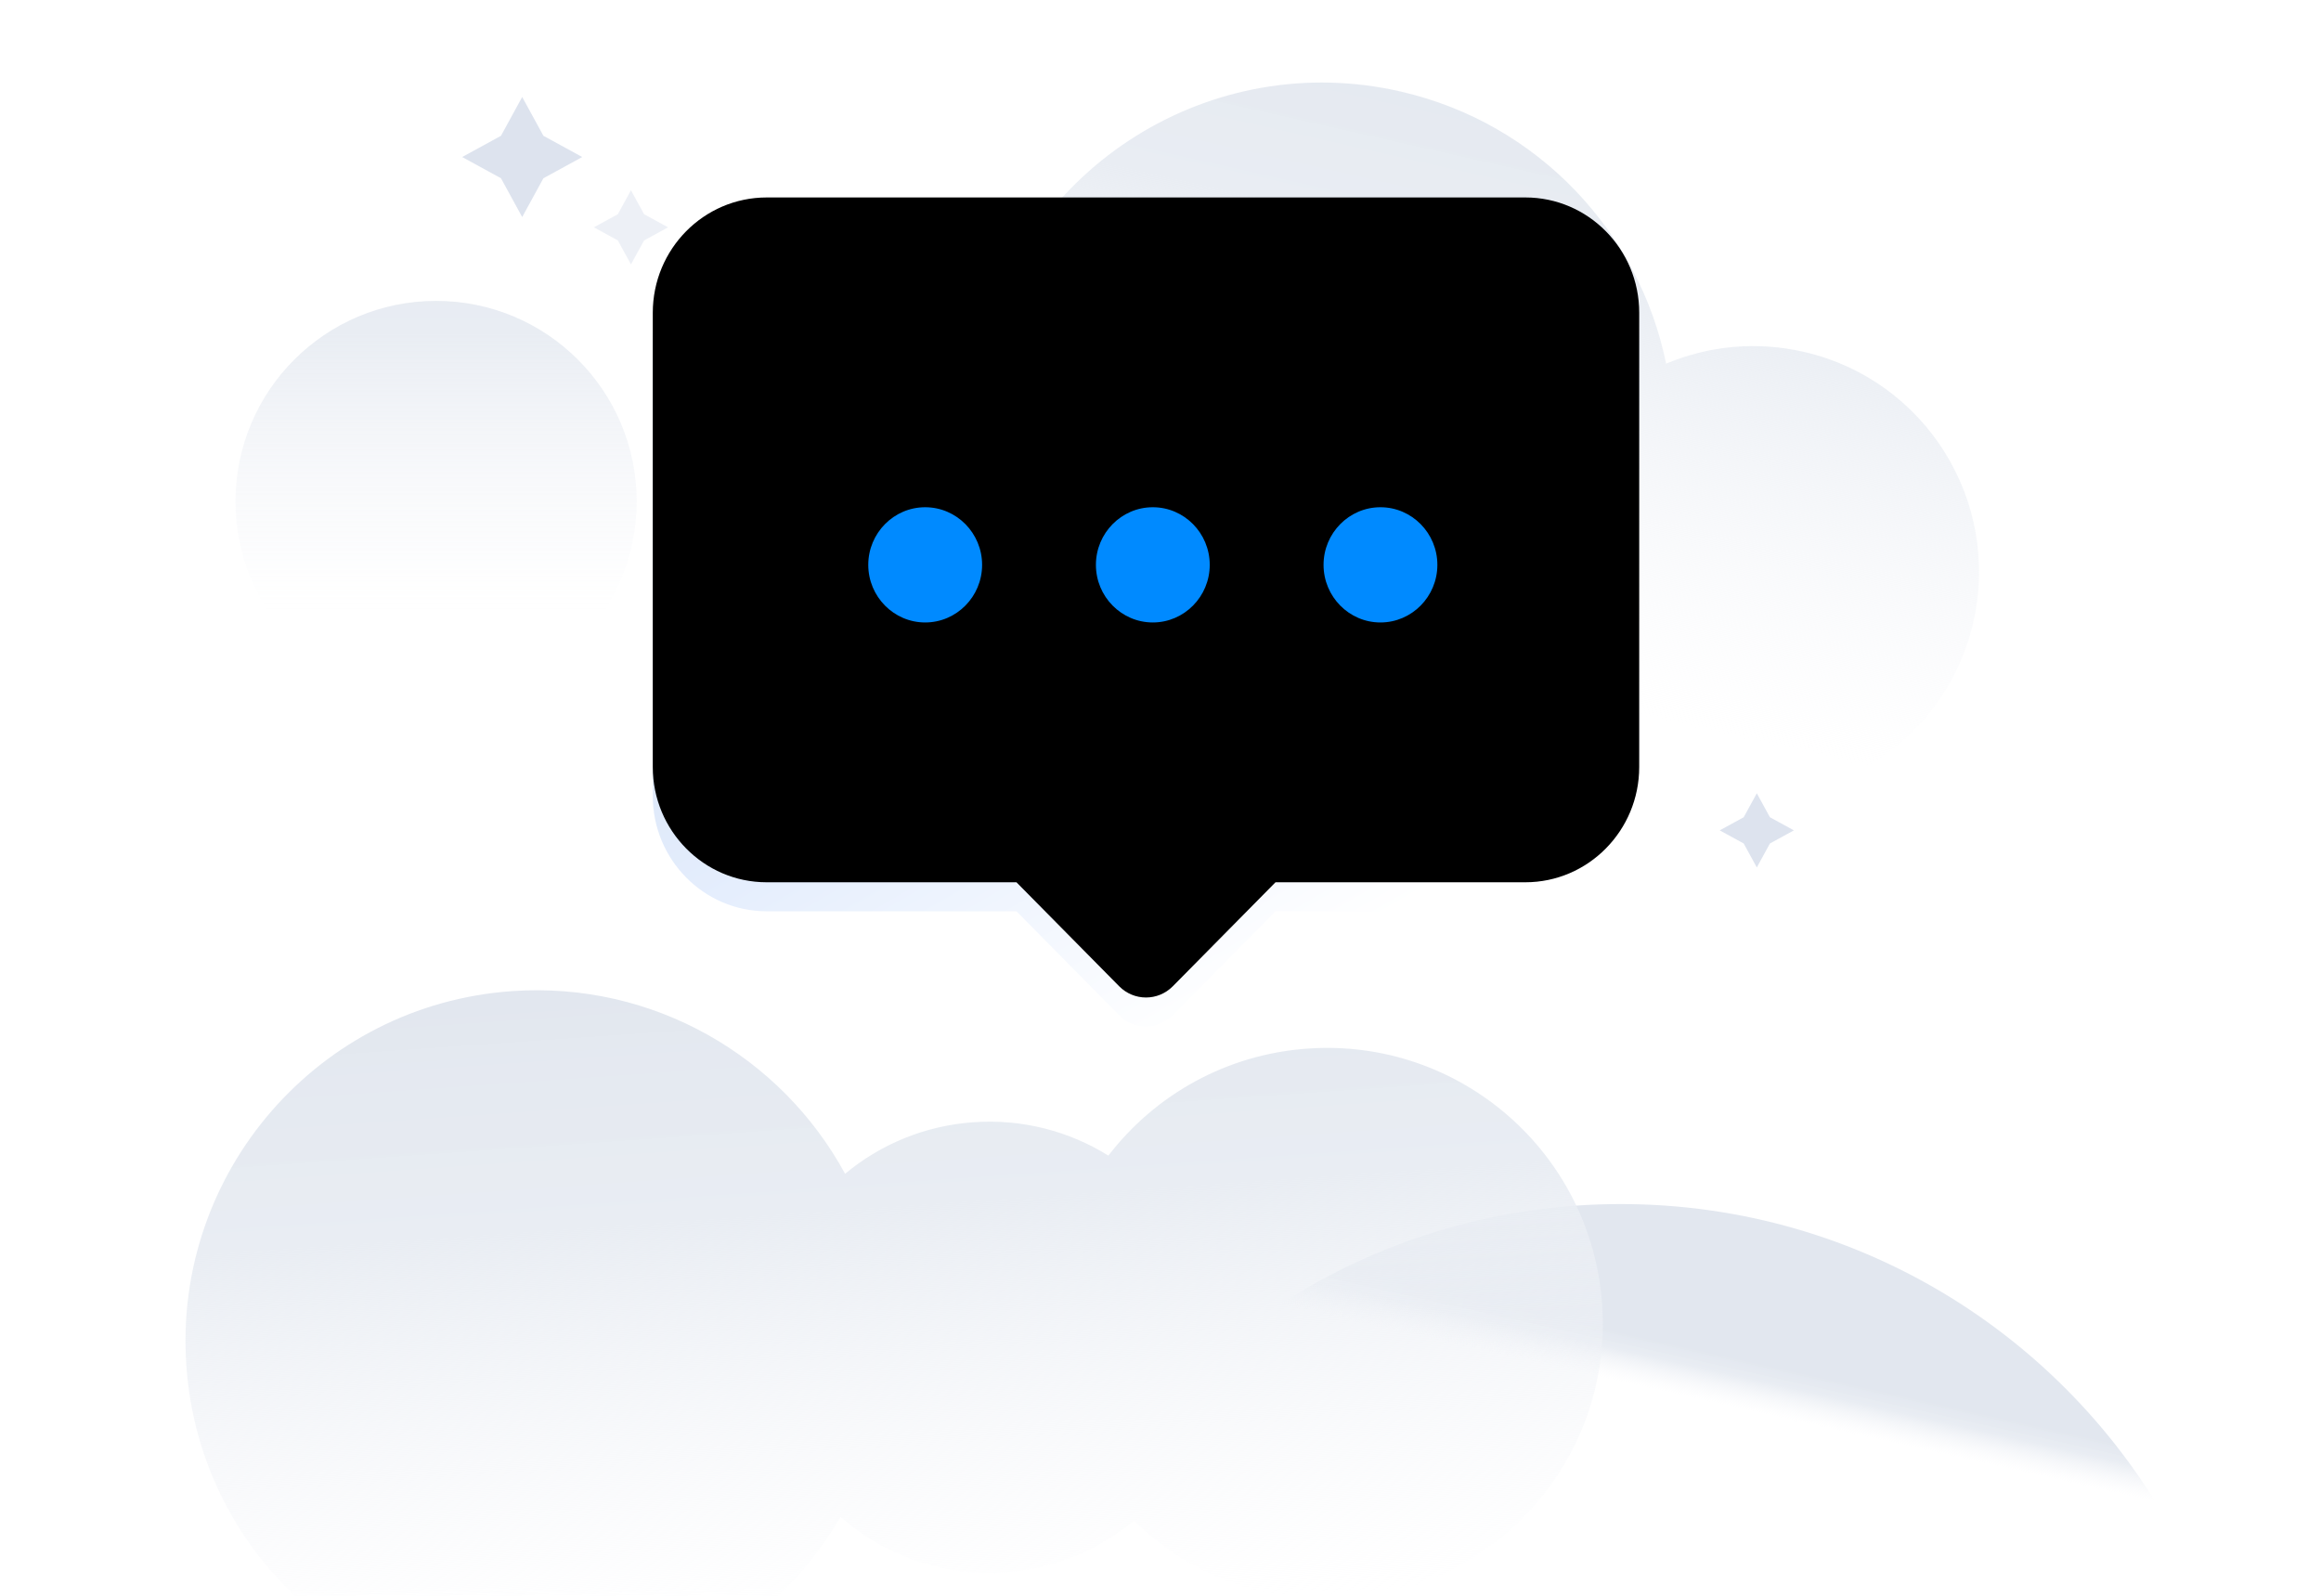 <?xml version="1.0" encoding="UTF-8"?>
<svg width="160px" height="110px" viewBox="0 0 160 110" version="1.1" xmlns="http://www.w3.org/2000/svg" xmlns:xlink="http://www.w3.org/1999/xlink">
    <title>message</title>
    <defs>
        <rect id="path-1" x="0" y="0" width="160" height="110"></rect>
        <rect id="path-3" x="0" y="0" width="160" height="110"></rect>
        <linearGradient x1="50%" y1="-32.813%" x2="50%" y2="78.888%" id="linearGradient-5">
            <stop stop-color="#E2E7EF" offset="0%"></stop>
            <stop stop-color="#E9EDF3" stop-opacity="0.991" offset="36.78%"></stop>
            <stop stop-color="#F6F7FA" stop-opacity="0" offset="100%"></stop>
        </linearGradient>
        <linearGradient x1="50%" y1="-15.387%" x2="50%" y2="78.888%" id="linearGradient-6">
            <stop stop-color="#E2E7EF" offset="0%"></stop>
            <stop stop-color="#E9EDF3" stop-opacity="0.991" offset="36.78%"></stop>
            <stop stop-color="#F6F7FA" stop-opacity="0" offset="100%"></stop>
        </linearGradient>
        <linearGradient x1="34.233%" y1="20.429%" x2="78.602%" y2="82.888%" id="linearGradient-7">
            <stop stop-color="#D6E2F4" offset="0%"></stop>
            <stop stop-color="#E5EEFD" offset="46.447%"></stop>
            <stop stop-color="#FFFFFF" offset="100%"></stop>
        </linearGradient>
        <path d="M7.846,0.611 C3.515,0.616 0.005,4.169 0,8.553 L0,39.874 C0,44.253 3.52,47.817 7.846,47.817 L25.071,47.817 L32.15,54.984 C33.171,56.018 34.827,56.019 35.849,54.985 L42.929,47.817 L60.154,47.817 C64.48,47.817 68,44.253 68,39.874 L68,8.553 C68,4.174 64.48,0.611 60.154,0.611 L7.846,0.611 Z" id="path-8"></path>
        <filter x="-5.9%" y="-7.3%" width="111.8%" height="114.5%" filterUnits="objectBoundingBox" id="filter-9">
            <feGaussianBlur stdDeviation="3" in="SourceAlpha" result="shadowBlurInner1"></feGaussianBlur>
            <feOffset dx="0" dy="-2" in="shadowBlurInner1" result="shadowOffsetInner1"></feOffset>
            <feComposite in="shadowOffsetInner1" in2="SourceAlpha" operator="arithmetic" k2="-1" k3="1" result="shadowInnerInner1"></feComposite>
            <feColorMatrix values="0 0 0 0 0.807   0 0 0 0 0.888   0 0 0 0 0.937  0 0 0 1 0" type="matrix" in="shadowInnerInner1"></feColorMatrix>
        </filter>
        <linearGradient x1="57.133%" y1="42.778%" x2="50%" y2="52.494%" id="linearGradient-10">
            <stop stop-color="#E2E7EF" offset="0%"></stop>
            <stop stop-color="#E9EDF3" stop-opacity="0.991" offset="36.78%"></stop>
            <stop stop-color="#F6F7FA" stop-opacity="0" offset="100%"></stop>
        </linearGradient>
        <linearGradient x1="50%" y1="0%" x2="50%" y2="93.624%" id="linearGradient-11">
            <stop stop-color="#E2E7EF" offset="0%"></stop>
            <stop stop-color="#E9EDF3" stop-opacity="0.991" offset="36.78%"></stop>
            <stop stop-color="#F6F7FA" stop-opacity="0" offset="100%"></stop>
        </linearGradient>
    </defs>
    <g id="Perfma-Design_PC组件库-" stroke="none" stroke-width="1" fill="none" fill-rule="evenodd">
        <g id="空页" transform="translate(-779, -780)">
            <g id="编组-11" transform="translate(779, 780)">
                <mask id="mask-2" fill="white">
                    <use xlink:href="#path-1"></use>
                </mask>
                <g id="蒙版"></g>
                <g mask="url(#mask-2)">
                    <g id="消息相关">
                        <mask id="mask-4" fill="white">
                            <use xlink:href="#path-3"></use>
                        </mask>
                        <g id="蒙版"></g>
                        <g id="编组-13" mask="url(#mask-4)">
                            <g transform="translate(16, 0)" id="编组-18备份-8">
                                <g transform="translate(0.185, 0)">
                                    <g id="编组-18" transform="translate(-0, 0.444)">
                                        <circle id="椭圆形备份-8" fill="url(#linearGradient-5)" cx="13.878" cy="34.124" r="13.827"></circle>
                                        <path d="M74.664,7.778 C84.448,7.778 92.876,13.585 96.689,21.94 C99.245,20.098 102.384,19.012 105.775,19.012 C114.367,19.012 121.331,25.977 121.331,34.568 C121.331,43.159 114.367,50.123 105.775,50.123 C101.453,50.123 97.542,48.36 94.723,45.514 C90.374,51.945 83.013,56.173 74.664,56.173 C61.3,56.173 50.467,45.339 50.467,31.975 C50.467,18.611 61.3,7.778 74.664,7.778 Z" id="形状结合备份-3" fill="url(#linearGradient-6)" transform="translate(85.899, 31.975) rotate(13) translate(-85.899, -31.975) "></path>
                                        <polygon id="星形备份-6" fill="#DDE3EE" points="105.826 57.699 104.922 59.351 104.018 57.699 102.366 56.795 104.018 55.891 104.922 54.239 105.826 55.891 107.478 56.795"></polygon>
                                        <polygon id="星形备份-3" fill="#DDE3EE" points="21.276 11.843 19.813 14.518 18.35 11.843 15.675 10.38 18.35 8.917 19.813 6.241 21.276 8.917 23.952 10.38"></polygon>
                                        <polygon id="星形备份-5" fill="#DDE3EE" opacity="0.5" points="28.215 16.13 27.311 17.782 26.407 16.13 24.755 15.226 26.407 14.322 27.311 12.67 28.215 14.322 29.867 15.226"></polygon>
                                    </g>
                                </g>
                            </g>
                        </g>
                    </g>
                    <g id="interactive" transform="translate(45, 15)">
                        <g id="形状">
                            <use fill="url(#linearGradient-7)" fill-rule="evenodd" xlink:href="#path-8"></use>
                            <use fill="black" fill-opacity="1" filter="url(#filter-9)" xlink:href="#path-8"></use>
                        </g>
                        <path d="M18.778,27.908 C16.616,27.908 14.855,26.125 14.855,23.937 C14.855,21.748 16.616,19.965 18.778,19.965 C20.941,19.965 22.702,21.748 22.702,23.937 C22.702,26.125 20.941,27.908 18.778,27.908 Z" id="路径" fill="#008AFF"></path>
                        <path d="M30.548,23.937 C30.548,21.748 32.309,19.965 34.471,19.965 C36.633,19.965 38.394,21.748 38.394,23.937 C38.394,26.125 36.633,27.908 34.471,27.908 C32.309,27.908 30.548,26.125 30.548,23.937 Z" id="路径" fill="#008AFF"></path>
                        <path d="M50.163,27.908 C48.001,27.908 46.24,26.125 46.24,23.937 C46.24,21.748 48.001,19.965 50.163,19.965 C52.325,19.965 54.086,21.748 54.086,23.937 C54.086,26.125 52.325,27.908 50.163,27.908 Z" id="路径" fill="#008AFF"></path>
                    </g>
                    <path d="M111.73,82.999 C128.443,82.999 142.947,92.464 150.187,106.332 L73.273,106.332 C80.512,92.464 95.017,82.999 111.73,82.999 Z" id="路径备份-3" fill="url(#linearGradient-10)"></path>
                    <path d="M36.926,66.543 C46.71,66.543 55.138,72.35 58.951,80.706 C61.507,78.863 64.645,77.778 68.037,77.778 C71.438,77.778 74.584,78.869 77.144,80.721 C80.627,76.795 85.71,74.321 91.37,74.321 C101.871,74.321 110.383,82.833 110.383,93.333 C110.383,103.834 101.871,112.346 91.37,112.346 C85.709,112.346 80.626,109.872 77.143,105.946 C74.584,107.798 71.438,108.889 68.037,108.889 C63.714,108.889 59.803,107.126 56.984,104.279 C52.635,110.711 45.274,114.938 36.926,114.938 C23.562,114.938 12.728,104.105 12.728,90.741 C12.728,77.377 23.562,66.543 36.926,66.543 Z" id="形状结合备份-5" fill="url(#linearGradient-11)" transform="translate(61.556, 90.741) rotate(-4) translate(-61.556, -90.741) "></path>
                </g>
            </g>
        </g>
    </g>
</svg>